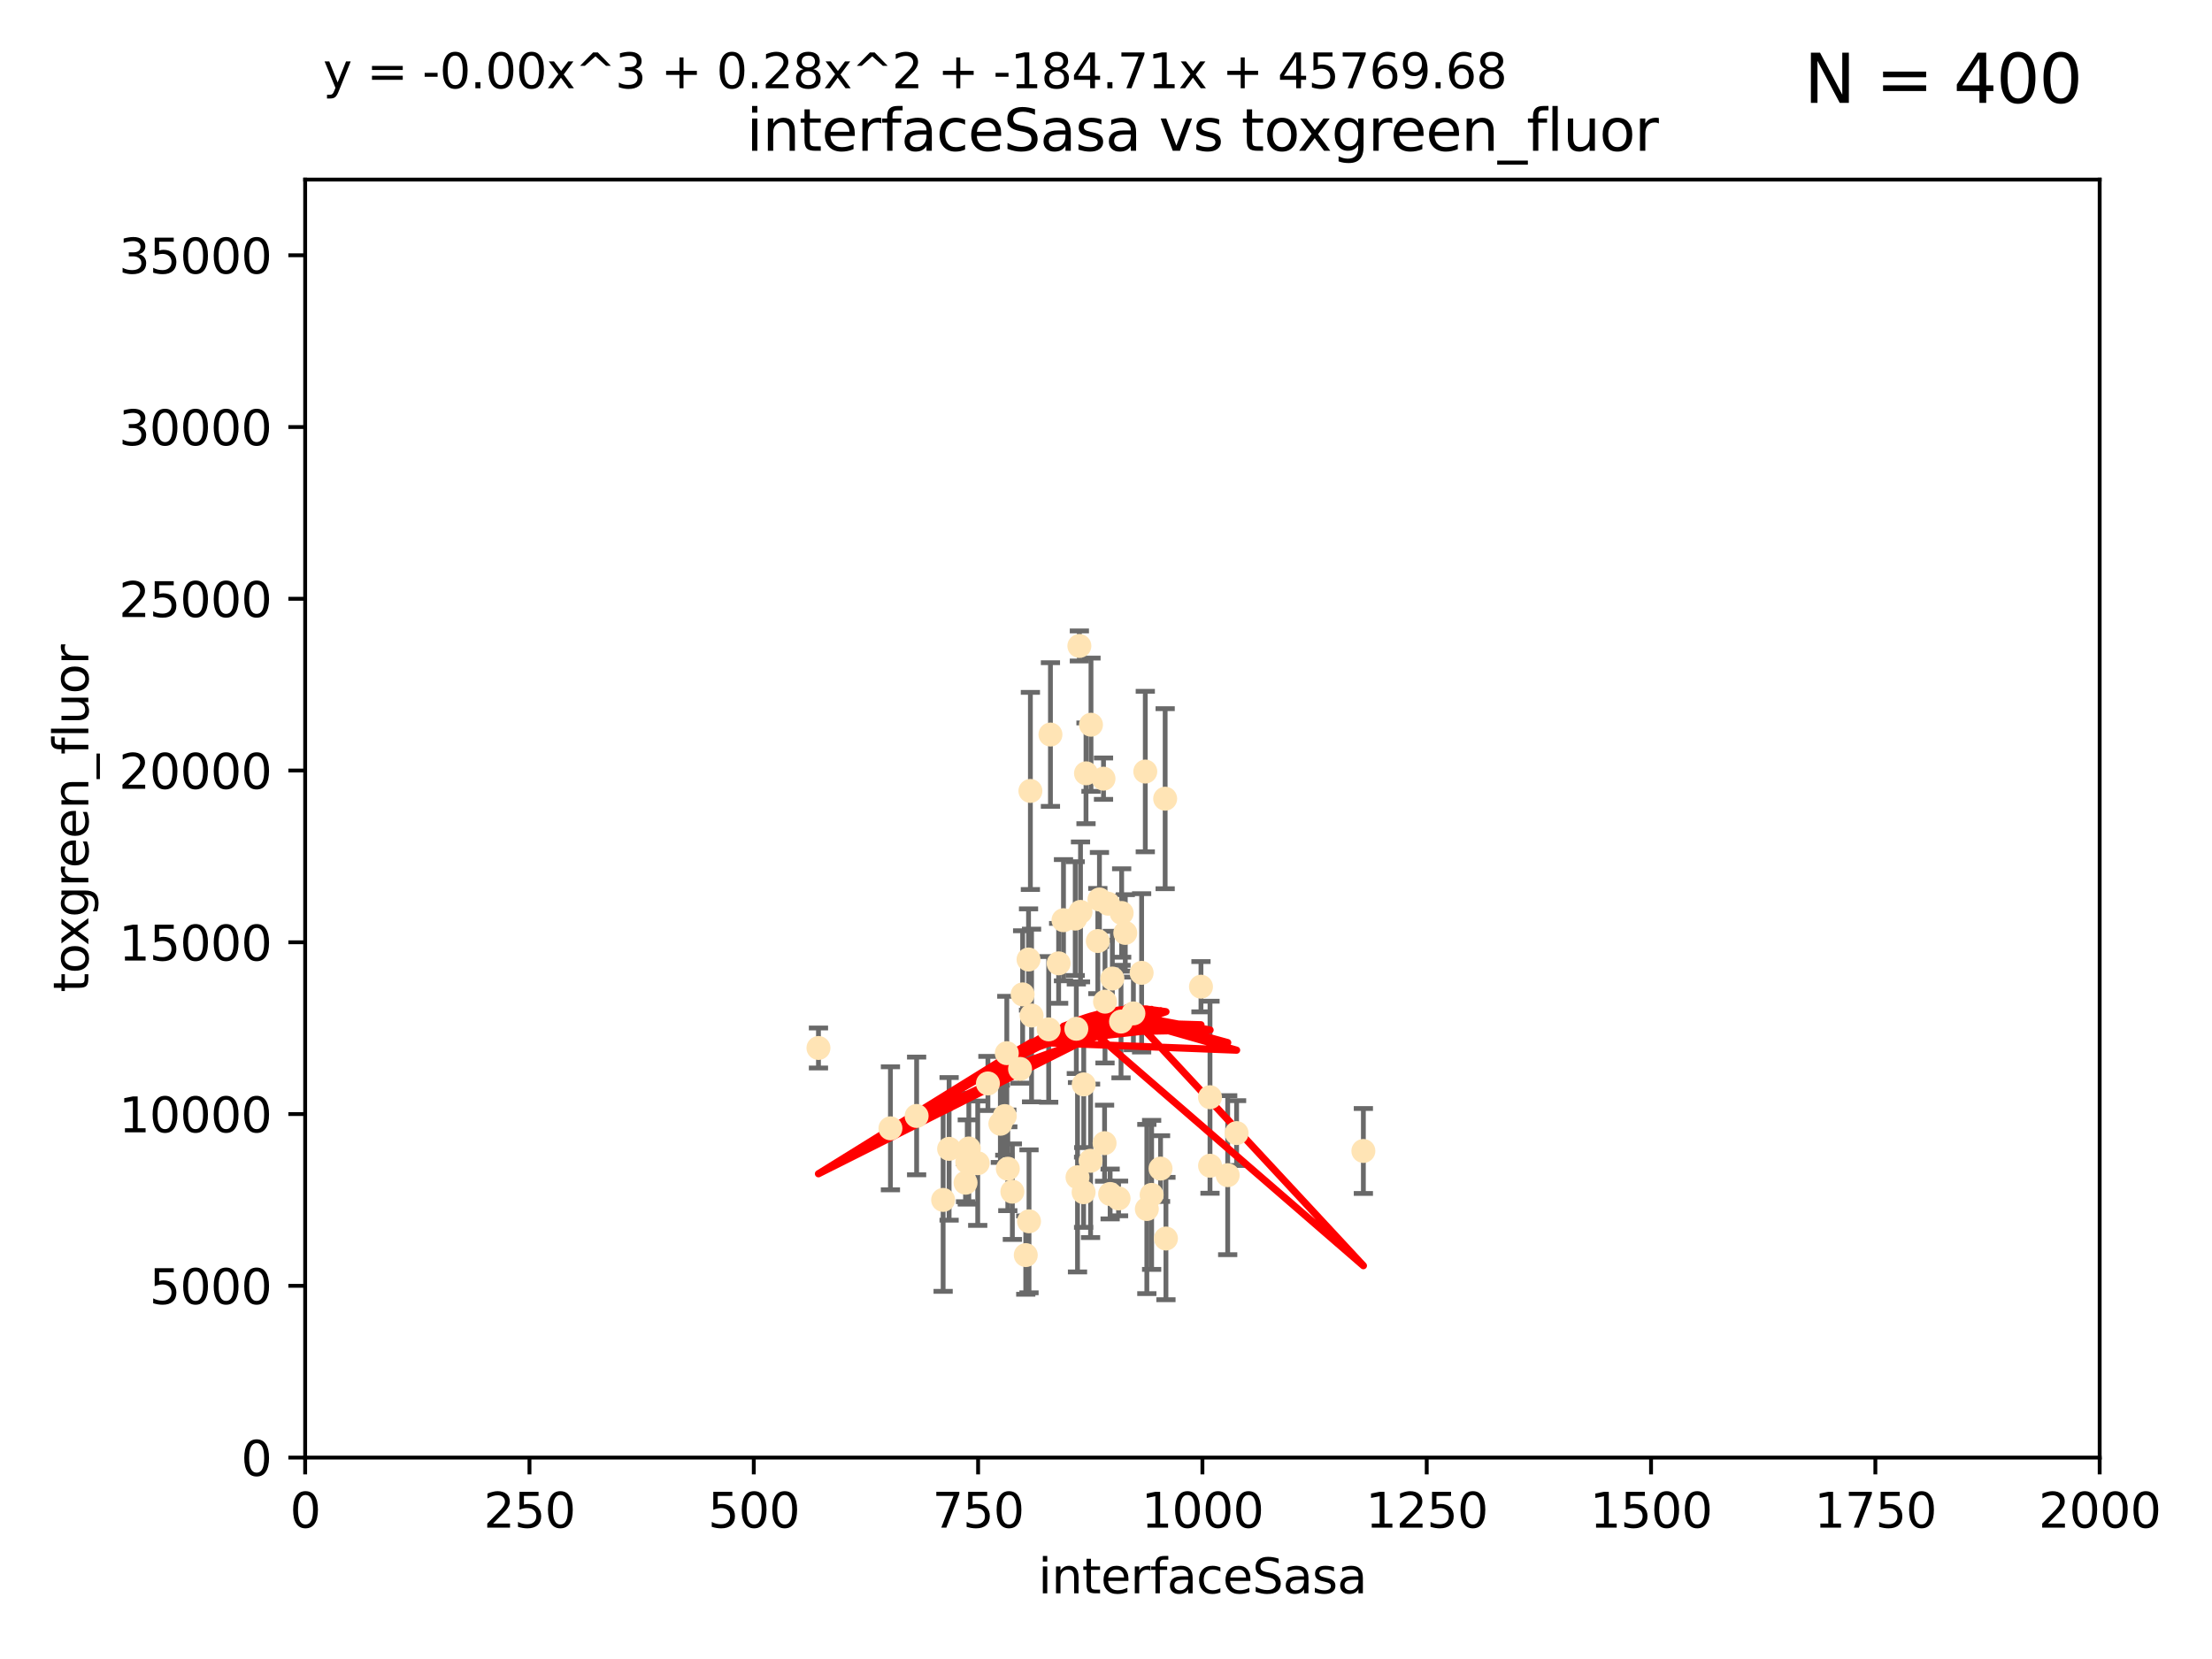 <?xml version="1.0" encoding="utf-8" standalone="no"?>
<!DOCTYPE svg PUBLIC "-//W3C//DTD SVG 1.1//EN"
  "http://www.w3.org/Graphics/SVG/1.1/DTD/svg11.dtd">
<svg xmlns:xlink="http://www.w3.org/1999/xlink" width="460.8pt" height="345.6pt" viewBox="0 0 460.8 345.6" xmlns="http://www.w3.org/2000/svg" version="1.1">
 <defs>
  <style type="text/css">*{stroke-linejoin: round; stroke-linecap: butt}</style>
 </defs>
 <g id="figure_1">
  <g id="patch_1">
   <path d="M 0 345.6 
L 460.8 345.6 
L 460.8 0 
L 0 0 
z
" style="fill: #ffffff"/>
  </g>
  <g id="axes_1">
   <g id="patch_2">
    <path d="M 63.571 303.64 
L 437.4 303.64 
L 437.4 37.411 
L 63.571 37.411 
z
" style="fill: #ffffff"/>
   </g>
   <g id="PathCollection_1">
    <defs>
     <path id="m4a77ccb7b6" d="M 0 1.118 
C 0.297 1.118 0.581 1 0.791 0.791 
C 1 0.581 1.118 0.297 1.118 0 
C 1.118 -0.297 1 -0.581 0.791 -0.791 
C 0.581 -1 0.297 -1.118 0 -1.118 
C -0.297 -1.118 -0.581 -1 -0.791 -0.791 
C -1 -0.581 -1.118 -0.297 -1.118 0 
C -1.118 0.297 -1 0.581 -0.791 0.791 
C -0.581 1 -0.297 1.118 0 1.118 
z
" style="stroke: #ffe4b5"/>
    </defs>
    <g clip-path="url(#p7bf35a62ad)">
     <use xlink:href="#m4a77ccb7b6" x="234.418" y="194.345" style="fill: #ffe4b5; stroke: #ffe4b5"/>
     <use xlink:href="#m4a77ccb7b6" x="284.016" y="239.766" style="fill: #ffe4b5; stroke: #ffe4b5"/>
     <use xlink:href="#m4a77ccb7b6" x="224.852" y="134.565" style="fill: #ffe4b5; stroke: #ffe4b5"/>
     <use xlink:href="#m4a77ccb7b6" x="226.235" y="161.097" style="fill: #ffe4b5; stroke: #ffe4b5"/>
     <use xlink:href="#m4a77ccb7b6" x="227.273" y="150.972" style="fill: #ffe4b5; stroke: #ffe4b5"/>
     <use xlink:href="#m4a77ccb7b6" x="221.544" y="191.695" style="fill: #ffe4b5; stroke: #ffe4b5"/>
     <use xlink:href="#m4a77ccb7b6" x="229.035" y="187.381" style="fill: #ffe4b5; stroke: #ffe4b5"/>
     <use xlink:href="#m4a77ccb7b6" x="201.505" y="242.07" style="fill: #ffe4b5; stroke: #ffe4b5"/>
     <use xlink:href="#m4a77ccb7b6" x="218.826" y="153.017" style="fill: #ffe4b5; stroke: #ffe4b5"/>
     <use xlink:href="#m4a77ccb7b6" x="236.108" y="211.111" style="fill: #ffe4b5; stroke: #ffe4b5"/>
     <use xlink:href="#m4a77ccb7b6" x="224.217" y="214.317" style="fill: #ffe4b5; stroke: #ffe4b5"/>
     <use xlink:href="#m4a77ccb7b6" x="250.185" y="205.548" style="fill: #ffe4b5; stroke: #ffe4b5"/>
     <use xlink:href="#m4a77ccb7b6" x="214.263" y="199.882" style="fill: #ffe4b5; stroke: #ffe4b5"/>
     <use xlink:href="#m4a77ccb7b6" x="214.893" y="211.549" style="fill: #ffe4b5; stroke: #ffe4b5"/>
     <use xlink:href="#m4a77ccb7b6" x="257.603" y="236.041" style="fill: #ffe4b5; stroke: #ffe4b5"/>
     <use xlink:href="#m4a77ccb7b6" x="230.103" y="238.143" style="fill: #ffe4b5; stroke: #ffe4b5"/>
     <use xlink:href="#m4a77ccb7b6" x="233.018" y="249.656" style="fill: #ffe4b5; stroke: #ffe4b5"/>
     <use xlink:href="#m4a77ccb7b6" x="228.699" y="196.034" style="fill: #ffe4b5; stroke: #ffe4b5"/>
     <use xlink:href="#m4a77ccb7b6" x="252.078" y="242.846" style="fill: #ffe4b5; stroke: #ffe4b5"/>
     <use xlink:href="#m4a77ccb7b6" x="224.465" y="245.241" style="fill: #ffe4b5; stroke: #ffe4b5"/>
     <use xlink:href="#m4a77ccb7b6" x="233.663" y="190.193" style="fill: #ffe4b5; stroke: #ffe4b5"/>
     <use xlink:href="#m4a77ccb7b6" x="233.529" y="212.81" style="fill: #ffe4b5; stroke: #ffe4b5"/>
     <use xlink:href="#m4a77ccb7b6" x="209.316" y="232.498" style="fill: #ffe4b5; stroke: #ffe4b5"/>
     <use xlink:href="#m4a77ccb7b6" x="201.142" y="246.384" style="fill: #ffe4b5; stroke: #ffe4b5"/>
     <use xlink:href="#m4a77ccb7b6" x="213.034" y="207.149" style="fill: #ffe4b5; stroke: #ffe4b5"/>
     <use xlink:href="#m4a77ccb7b6" x="230.194" y="208.663" style="fill: #ffe4b5; stroke: #ffe4b5"/>
     <use xlink:href="#m4a77ccb7b6" x="223.991" y="191.361" style="fill: #ffe4b5; stroke: #ffe4b5"/>
     <use xlink:href="#m4a77ccb7b6" x="231.725" y="203.848" style="fill: #ffe4b5; stroke: #ffe4b5"/>
     <use xlink:href="#m4a77ccb7b6" x="255.751" y="244.811" style="fill: #ffe4b5; stroke: #ffe4b5"/>
     <use xlink:href="#m4a77ccb7b6" x="231.261" y="248.728" style="fill: #ffe4b5; stroke: #ffe4b5"/>
     <use xlink:href="#m4a77ccb7b6" x="252.065" y="228.571" style="fill: #ffe4b5; stroke: #ffe4b5"/>
     <use xlink:href="#m4a77ccb7b6" x="218.46" y="214.438" style="fill: #ffe4b5; stroke: #ffe4b5"/>
     <use xlink:href="#m4a77ccb7b6" x="205.802" y="225.7" style="fill: #ffe4b5; stroke: #ffe4b5"/>
     <use xlink:href="#m4a77ccb7b6" x="208.394" y="234.101" style="fill: #ffe4b5; stroke: #ffe4b5"/>
     <use xlink:href="#m4a77ccb7b6" x="237.822" y="202.659" style="fill: #ffe4b5; stroke: #ffe4b5"/>
     <use xlink:href="#m4a77ccb7b6" x="209.946" y="243.466" style="fill: #ffe4b5; stroke: #ffe4b5"/>
     <use xlink:href="#m4a77ccb7b6" x="220.534" y="200.681" style="fill: #ffe4b5; stroke: #ffe4b5"/>
     <use xlink:href="#m4a77ccb7b6" x="210.895" y="248.245" style="fill: #ffe4b5; stroke: #ffe4b5"/>
     <use xlink:href="#m4a77ccb7b6" x="239.906" y="248.917" style="fill: #ffe4b5; stroke: #ffe4b5"/>
     <use xlink:href="#m4a77ccb7b6" x="225.761" y="225.896" style="fill: #ffe4b5; stroke: #ffe4b5"/>
     <use xlink:href="#m4a77ccb7b6" x="225.736" y="248.359" style="fill: #ffe4b5; stroke: #ffe4b5"/>
     <use xlink:href="#m4a77ccb7b6" x="241.762" y="243.435" style="fill: #ffe4b5; stroke: #ffe4b5"/>
     <use xlink:href="#m4a77ccb7b6" x="213.686" y="261.458" style="fill: #ffe4b5; stroke: #ffe4b5"/>
     <use xlink:href="#m4a77ccb7b6" x="185.494" y="235.05" style="fill: #ffe4b5; stroke: #ffe4b5"/>
     <use xlink:href="#m4a77ccb7b6" x="214.649" y="164.766" style="fill: #ffe4b5; stroke: #ffe4b5"/>
     <use xlink:href="#m4a77ccb7b6" x="214.363" y="254.422" style="fill: #ffe4b5; stroke: #ffe4b5"/>
     <use xlink:href="#m4a77ccb7b6" x="196.473" y="249.961" style="fill: #ffe4b5; stroke: #ffe4b5"/>
     <use xlink:href="#m4a77ccb7b6" x="209.736" y="219.394" style="fill: #ffe4b5; stroke: #ffe4b5"/>
     <use xlink:href="#m4a77ccb7b6" x="190.948" y="232.472" style="fill: #ffe4b5; stroke: #ffe4b5"/>
     <use xlink:href="#m4a77ccb7b6" x="238.906" y="251.858" style="fill: #ffe4b5; stroke: #ffe4b5"/>
     <use xlink:href="#m4a77ccb7b6" x="170.501" y="218.314" style="fill: #ffe4b5; stroke: #ffe4b5"/>
     <use xlink:href="#m4a77ccb7b6" x="212.497" y="222.674" style="fill: #ffe4b5; stroke: #ffe4b5"/>
     <use xlink:href="#m4a77ccb7b6" x="230.837" y="188.26" style="fill: #ffe4b5; stroke: #ffe4b5"/>
     <use xlink:href="#m4a77ccb7b6" x="201.826" y="239.247" style="fill: #ffe4b5; stroke: #ffe4b5"/>
     <use xlink:href="#m4a77ccb7b6" x="242.888" y="258.008" style="fill: #ffe4b5; stroke: #ffe4b5"/>
     <use xlink:href="#m4a77ccb7b6" x="242.725" y="166.382" style="fill: #ffe4b5; stroke: #ffe4b5"/>
     <use xlink:href="#m4a77ccb7b6" x="238.585" y="160.728" style="fill: #ffe4b5; stroke: #ffe4b5"/>
     <use xlink:href="#m4a77ccb7b6" x="227.185" y="241.815" style="fill: #ffe4b5; stroke: #ffe4b5"/>
     <use xlink:href="#m4a77ccb7b6" x="229.88" y="162.21" style="fill: #ffe4b5; stroke: #ffe4b5"/>
     <use xlink:href="#m4a77ccb7b6" x="203.677" y="242.318" style="fill: #ffe4b5; stroke: #ffe4b5"/>
     <use xlink:href="#m4a77ccb7b6" x="225.09" y="189.964" style="fill: #ffe4b5; stroke: #ffe4b5"/>
     <use xlink:href="#m4a77ccb7b6" x="197.716" y="239.327" style="fill: #ffe4b5; stroke: #ffe4b5"/>
    </g>
   </g>
   <g id="matplotlib.axis_1">
    <g id="xtick_1">
     <g id="line2d_1">
      <defs>
       <path id="m5ad7c9057e" d="M 0 0 
L 0 3.5 
" style="stroke: #000000; stroke-width: 0.8"/>
      </defs>
      <g>
       <use xlink:href="#m5ad7c9057e" x="63.571" y="303.64" style="stroke: #000000; stroke-width: 0.8"/>
      </g>
     </g>
     <g id="text_1">
      <!-- 0 -->
      <g transform="translate(60.39 318.238)scale(0.1 -0.1)">
       <defs>
        <path id="DejaVuSans-30" d="M 2034 4250 
Q 1547 4250 1301 3770 
Q 1056 3291 1056 2328 
Q 1056 1369 1301 889 
Q 1547 409 2034 409 
Q 2525 409 2770 889 
Q 3016 1369 3016 2328 
Q 3016 3291 2770 3770 
Q 2525 4250 2034 4250 
z
M 2034 4750 
Q 2819 4750 3233 4129 
Q 3647 3509 3647 2328 
Q 3647 1150 3233 529 
Q 2819 -91 2034 -91 
Q 1250 -91 836 529 
Q 422 1150 422 2328 
Q 422 3509 836 4129 
Q 1250 4750 2034 4750 
z
" transform="scale(0.016)"/>
       </defs>
       <use xlink:href="#DejaVuSans-30"/>
      </g>
     </g>
    </g>
    <g id="xtick_2">
     <g id="line2d_2">
      <g>
       <use xlink:href="#m5ad7c9057e" x="110.3" y="303.64" style="stroke: #000000; stroke-width: 0.8"/>
      </g>
     </g>
     <g id="text_2">
      <!-- 250 -->
      <g transform="translate(100.756 318.238)scale(0.1 -0.1)">
       <defs>
        <path id="DejaVuSans-32" d="M 1228 531 
L 3431 531 
L 3431 0 
L 469 0 
L 469 531 
Q 828 903 1448 1529 
Q 2069 2156 2228 2338 
Q 2531 2678 2651 2914 
Q 2772 3150 2772 3378 
Q 2772 3750 2511 3984 
Q 2250 4219 1831 4219 
Q 1534 4219 1204 4116 
Q 875 4013 500 3803 
L 500 4441 
Q 881 4594 1212 4672 
Q 1544 4750 1819 4750 
Q 2544 4750 2975 4387 
Q 3406 4025 3406 3419 
Q 3406 3131 3298 2873 
Q 3191 2616 2906 2266 
Q 2828 2175 2409 1742 
Q 1991 1309 1228 531 
z
" transform="scale(0.016)"/>
        <path id="DejaVuSans-35" d="M 691 4666 
L 3169 4666 
L 3169 4134 
L 1269 4134 
L 1269 2991 
Q 1406 3038 1543 3061 
Q 1681 3084 1819 3084 
Q 2600 3084 3056 2656 
Q 3513 2228 3513 1497 
Q 3513 744 3044 326 
Q 2575 -91 1722 -91 
Q 1428 -91 1123 -41 
Q 819 9 494 109 
L 494 744 
Q 775 591 1075 516 
Q 1375 441 1709 441 
Q 2250 441 2565 725 
Q 2881 1009 2881 1497 
Q 2881 1984 2565 2268 
Q 2250 2553 1709 2553 
Q 1456 2553 1204 2497 
Q 953 2441 691 2322 
L 691 4666 
z
" transform="scale(0.016)"/>
       </defs>
       <use xlink:href="#DejaVuSans-32"/>
       <use xlink:href="#DejaVuSans-35" x="63.623"/>
       <use xlink:href="#DejaVuSans-30" x="127.246"/>
      </g>
     </g>
    </g>
    <g id="xtick_3">
     <g id="line2d_3">
      <g>
       <use xlink:href="#m5ad7c9057e" x="157.028" y="303.64" style="stroke: #000000; stroke-width: 0.8"/>
      </g>
     </g>
     <g id="text_3">
      <!-- 500 -->
      <g transform="translate(147.485 318.238)scale(0.1 -0.1)">
       <use xlink:href="#DejaVuSans-35"/>
       <use xlink:href="#DejaVuSans-30" x="63.623"/>
       <use xlink:href="#DejaVuSans-30" x="127.246"/>
      </g>
     </g>
    </g>
    <g id="xtick_4">
     <g id="line2d_4">
      <g>
       <use xlink:href="#m5ad7c9057e" x="203.757" y="303.64" style="stroke: #000000; stroke-width: 0.8"/>
      </g>
     </g>
     <g id="text_4">
      <!-- 750 -->
      <g transform="translate(194.213 318.238)scale(0.1 -0.1)">
       <defs>
        <path id="DejaVuSans-37" d="M 525 4666 
L 3525 4666 
L 3525 4397 
L 1831 0 
L 1172 0 
L 2766 4134 
L 525 4134 
L 525 4666 
z
" transform="scale(0.016)"/>
       </defs>
       <use xlink:href="#DejaVuSans-37"/>
       <use xlink:href="#DejaVuSans-35" x="63.623"/>
       <use xlink:href="#DejaVuSans-30" x="127.246"/>
      </g>
     </g>
    </g>
    <g id="xtick_5">
     <g id="line2d_5">
      <g>
       <use xlink:href="#m5ad7c9057e" x="250.486" y="303.64" style="stroke: #000000; stroke-width: 0.8"/>
      </g>
     </g>
     <g id="text_5">
      <!-- 1000 -->
      <g transform="translate(237.761 318.238)scale(0.1 -0.1)">
       <defs>
        <path id="DejaVuSans-31" d="M 794 531 
L 1825 531 
L 1825 4091 
L 703 3866 
L 703 4441 
L 1819 4666 
L 2450 4666 
L 2450 531 
L 3481 531 
L 3481 0 
L 794 0 
L 794 531 
z
" transform="scale(0.016)"/>
       </defs>
       <use xlink:href="#DejaVuSans-31"/>
       <use xlink:href="#DejaVuSans-30" x="63.623"/>
       <use xlink:href="#DejaVuSans-30" x="127.246"/>
       <use xlink:href="#DejaVuSans-30" x="190.869"/>
      </g>
     </g>
    </g>
    <g id="xtick_6">
     <g id="line2d_6">
      <g>
       <use xlink:href="#m5ad7c9057e" x="297.214" y="303.64" style="stroke: #000000; stroke-width: 0.8"/>
      </g>
     </g>
     <g id="text_6">
      <!-- 1250 -->
      <g transform="translate(284.489 318.238)scale(0.1 -0.1)">
       <use xlink:href="#DejaVuSans-31"/>
       <use xlink:href="#DejaVuSans-32" x="63.623"/>
       <use xlink:href="#DejaVuSans-35" x="127.246"/>
       <use xlink:href="#DejaVuSans-30" x="190.869"/>
      </g>
     </g>
    </g>
    <g id="xtick_7">
     <g id="line2d_7">
      <g>
       <use xlink:href="#m5ad7c9057e" x="343.943" y="303.64" style="stroke: #000000; stroke-width: 0.8"/>
      </g>
     </g>
     <g id="text_7">
      <!-- 1500 -->
      <g transform="translate(331.218 318.238)scale(0.1 -0.1)">
       <use xlink:href="#DejaVuSans-31"/>
       <use xlink:href="#DejaVuSans-35" x="63.623"/>
       <use xlink:href="#DejaVuSans-30" x="127.246"/>
       <use xlink:href="#DejaVuSans-30" x="190.869"/>
      </g>
     </g>
    </g>
    <g id="xtick_8">
     <g id="line2d_8">
      <g>
       <use xlink:href="#m5ad7c9057e" x="390.671" y="303.64" style="stroke: #000000; stroke-width: 0.8"/>
      </g>
     </g>
     <g id="text_8">
      <!-- 1750 -->
      <g transform="translate(377.946 318.238)scale(0.1 -0.1)">
       <use xlink:href="#DejaVuSans-31"/>
       <use xlink:href="#DejaVuSans-37" x="63.623"/>
       <use xlink:href="#DejaVuSans-35" x="127.246"/>
       <use xlink:href="#DejaVuSans-30" x="190.869"/>
      </g>
     </g>
    </g>
    <g id="xtick_9">
     <g id="line2d_9">
      <g>
       <use xlink:href="#m5ad7c9057e" x="437.4" y="303.64" style="stroke: #000000; stroke-width: 0.8"/>
      </g>
     </g>
     <g id="text_9">
      <!-- 2000 -->
      <g transform="translate(424.675 318.238)scale(0.1 -0.1)">
       <use xlink:href="#DejaVuSans-32"/>
       <use xlink:href="#DejaVuSans-30" x="63.623"/>
       <use xlink:href="#DejaVuSans-30" x="127.246"/>
       <use xlink:href="#DejaVuSans-30" x="190.869"/>
      </g>
     </g>
    </g>
    <g id="text_10">
     <!-- interfaceSasa -->
     <g transform="translate(216.279 331.917)scale(0.1 -0.1)">
      <defs>
       <path id="DejaVuSans-69" d="M 603 3500 
L 1178 3500 
L 1178 0 
L 603 0 
L 603 3500 
z
M 603 4863 
L 1178 4863 
L 1178 4134 
L 603 4134 
L 603 4863 
z
" transform="scale(0.016)"/>
       <path id="DejaVuSans-6e" d="M 3513 2113 
L 3513 0 
L 2938 0 
L 2938 2094 
Q 2938 2591 2744 2837 
Q 2550 3084 2163 3084 
Q 1697 3084 1428 2787 
Q 1159 2491 1159 1978 
L 1159 0 
L 581 0 
L 581 3500 
L 1159 3500 
L 1159 2956 
Q 1366 3272 1645 3428 
Q 1925 3584 2291 3584 
Q 2894 3584 3203 3211 
Q 3513 2838 3513 2113 
z
" transform="scale(0.016)"/>
       <path id="DejaVuSans-74" d="M 1172 4494 
L 1172 3500 
L 2356 3500 
L 2356 3053 
L 1172 3053 
L 1172 1153 
Q 1172 725 1289 603 
Q 1406 481 1766 481 
L 2356 481 
L 2356 0 
L 1766 0 
Q 1100 0 847 248 
Q 594 497 594 1153 
L 594 3053 
L 172 3053 
L 172 3500 
L 594 3500 
L 594 4494 
L 1172 4494 
z
" transform="scale(0.016)"/>
       <path id="DejaVuSans-65" d="M 3597 1894 
L 3597 1613 
L 953 1613 
Q 991 1019 1311 708 
Q 1631 397 2203 397 
Q 2534 397 2845 478 
Q 3156 559 3463 722 
L 3463 178 
Q 3153 47 2828 -22 
Q 2503 -91 2169 -91 
Q 1331 -91 842 396 
Q 353 884 353 1716 
Q 353 2575 817 3079 
Q 1281 3584 2069 3584 
Q 2775 3584 3186 3129 
Q 3597 2675 3597 1894 
z
M 3022 2063 
Q 3016 2534 2758 2815 
Q 2500 3097 2075 3097 
Q 1594 3097 1305 2825 
Q 1016 2553 972 2059 
L 3022 2063 
z
" transform="scale(0.016)"/>
       <path id="DejaVuSans-72" d="M 2631 2963 
Q 2534 3019 2420 3045 
Q 2306 3072 2169 3072 
Q 1681 3072 1420 2755 
Q 1159 2438 1159 1844 
L 1159 0 
L 581 0 
L 581 3500 
L 1159 3500 
L 1159 2956 
Q 1341 3275 1631 3429 
Q 1922 3584 2338 3584 
Q 2397 3584 2469 3576 
Q 2541 3569 2628 3553 
L 2631 2963 
z
" transform="scale(0.016)"/>
       <path id="DejaVuSans-66" d="M 2375 4863 
L 2375 4384 
L 1825 4384 
Q 1516 4384 1395 4259 
Q 1275 4134 1275 3809 
L 1275 3500 
L 2222 3500 
L 2222 3053 
L 1275 3053 
L 1275 0 
L 697 0 
L 697 3053 
L 147 3053 
L 147 3500 
L 697 3500 
L 697 3744 
Q 697 4328 969 4595 
Q 1241 4863 1831 4863 
L 2375 4863 
z
" transform="scale(0.016)"/>
       <path id="DejaVuSans-61" d="M 2194 1759 
Q 1497 1759 1228 1600 
Q 959 1441 959 1056 
Q 959 750 1161 570 
Q 1363 391 1709 391 
Q 2188 391 2477 730 
Q 2766 1069 2766 1631 
L 2766 1759 
L 2194 1759 
z
M 3341 1997 
L 3341 0 
L 2766 0 
L 2766 531 
Q 2569 213 2275 61 
Q 1981 -91 1556 -91 
Q 1019 -91 701 211 
Q 384 513 384 1019 
Q 384 1609 779 1909 
Q 1175 2209 1959 2209 
L 2766 2209 
L 2766 2266 
Q 2766 2663 2505 2880 
Q 2244 3097 1772 3097 
Q 1472 3097 1187 3025 
Q 903 2953 641 2809 
L 641 3341 
Q 956 3463 1253 3523 
Q 1550 3584 1831 3584 
Q 2591 3584 2966 3190 
Q 3341 2797 3341 1997 
z
" transform="scale(0.016)"/>
       <path id="DejaVuSans-63" d="M 3122 3366 
L 3122 2828 
Q 2878 2963 2633 3030 
Q 2388 3097 2138 3097 
Q 1578 3097 1268 2742 
Q 959 2388 959 1747 
Q 959 1106 1268 751 
Q 1578 397 2138 397 
Q 2388 397 2633 464 
Q 2878 531 3122 666 
L 3122 134 
Q 2881 22 2623 -34 
Q 2366 -91 2075 -91 
Q 1284 -91 818 406 
Q 353 903 353 1747 
Q 353 2603 823 3093 
Q 1294 3584 2113 3584 
Q 2378 3584 2631 3529 
Q 2884 3475 3122 3366 
z
" transform="scale(0.016)"/>
       <path id="DejaVuSans-53" d="M 3425 4513 
L 3425 3897 
Q 3066 4069 2747 4153 
Q 2428 4238 2131 4238 
Q 1616 4238 1336 4038 
Q 1056 3838 1056 3469 
Q 1056 3159 1242 3001 
Q 1428 2844 1947 2747 
L 2328 2669 
Q 3034 2534 3370 2195 
Q 3706 1856 3706 1288 
Q 3706 609 3251 259 
Q 2797 -91 1919 -91 
Q 1588 -91 1214 -16 
Q 841 59 441 206 
L 441 856 
Q 825 641 1194 531 
Q 1563 422 1919 422 
Q 2459 422 2753 634 
Q 3047 847 3047 1241 
Q 3047 1584 2836 1778 
Q 2625 1972 2144 2069 
L 1759 2144 
Q 1053 2284 737 2584 
Q 422 2884 422 3419 
Q 422 4038 858 4394 
Q 1294 4750 2059 4750 
Q 2388 4750 2728 4690 
Q 3069 4631 3425 4513 
z
" transform="scale(0.016)"/>
       <path id="DejaVuSans-73" d="M 2834 3397 
L 2834 2853 
Q 2591 2978 2328 3040 
Q 2066 3103 1784 3103 
Q 1356 3103 1142 2972 
Q 928 2841 928 2578 
Q 928 2378 1081 2264 
Q 1234 2150 1697 2047 
L 1894 2003 
Q 2506 1872 2764 1633 
Q 3022 1394 3022 966 
Q 3022 478 2636 193 
Q 2250 -91 1575 -91 
Q 1294 -91 989 -36 
Q 684 19 347 128 
L 347 722 
Q 666 556 975 473 
Q 1284 391 1588 391 
Q 1994 391 2212 530 
Q 2431 669 2431 922 
Q 2431 1156 2273 1281 
Q 2116 1406 1581 1522 
L 1381 1569 
Q 847 1681 609 1914 
Q 372 2147 372 2553 
Q 372 3047 722 3315 
Q 1072 3584 1716 3584 
Q 2034 3584 2315 3537 
Q 2597 3491 2834 3397 
z
" transform="scale(0.016)"/>
      </defs>
      <use xlink:href="#DejaVuSans-69"/>
      <use xlink:href="#DejaVuSans-6e" x="27.783"/>
      <use xlink:href="#DejaVuSans-74" x="91.162"/>
      <use xlink:href="#DejaVuSans-65" x="130.371"/>
      <use xlink:href="#DejaVuSans-72" x="191.895"/>
      <use xlink:href="#DejaVuSans-66" x="233.008"/>
      <use xlink:href="#DejaVuSans-61" x="268.213"/>
      <use xlink:href="#DejaVuSans-63" x="329.492"/>
      <use xlink:href="#DejaVuSans-65" x="384.473"/>
      <use xlink:href="#DejaVuSans-53" x="445.996"/>
      <use xlink:href="#DejaVuSans-61" x="509.473"/>
      <use xlink:href="#DejaVuSans-73" x="570.752"/>
      <use xlink:href="#DejaVuSans-61" x="622.852"/>
     </g>
    </g>
   </g>
   <g id="matplotlib.axis_2">
    <g id="ytick_1">
     <g id="line2d_10">
      <defs>
       <path id="mb7678ae88d" d="M 0 0 
L -3.5 0 
" style="stroke: #000000; stroke-width: 0.8"/>
      </defs>
      <g>
       <use xlink:href="#mb7678ae88d" x="63.571" y="303.64" style="stroke: #000000; stroke-width: 0.8"/>
      </g>
     </g>
     <g id="text_11">
      <!-- 0 -->
      <g transform="translate(50.209 307.439)scale(0.1 -0.1)">
       <use xlink:href="#DejaVuSans-30"/>
      </g>
     </g>
    </g>
    <g id="ytick_2">
     <g id="line2d_11">
      <g>
       <use xlink:href="#mb7678ae88d" x="63.571" y="267.859" style="stroke: #000000; stroke-width: 0.8"/>
      </g>
     </g>
     <g id="text_12">
      <!-- 5000 -->
      <g transform="translate(31.121 271.658)scale(0.1 -0.1)">
       <use xlink:href="#DejaVuSans-35"/>
       <use xlink:href="#DejaVuSans-30" x="63.623"/>
       <use xlink:href="#DejaVuSans-30" x="127.246"/>
       <use xlink:href="#DejaVuSans-30" x="190.869"/>
      </g>
     </g>
    </g>
    <g id="ytick_3">
     <g id="line2d_12">
      <g>
       <use xlink:href="#mb7678ae88d" x="63.571" y="232.078" style="stroke: #000000; stroke-width: 0.8"/>
      </g>
     </g>
     <g id="text_13">
      <!-- 10000 -->
      <g transform="translate(24.759 235.878)scale(0.1 -0.1)">
       <use xlink:href="#DejaVuSans-31"/>
       <use xlink:href="#DejaVuSans-30" x="63.623"/>
       <use xlink:href="#DejaVuSans-30" x="127.246"/>
       <use xlink:href="#DejaVuSans-30" x="190.869"/>
       <use xlink:href="#DejaVuSans-30" x="254.492"/>
      </g>
     </g>
    </g>
    <g id="ytick_4">
     <g id="line2d_13">
      <g>
       <use xlink:href="#mb7678ae88d" x="63.571" y="196.298" style="stroke: #000000; stroke-width: 0.8"/>
      </g>
     </g>
     <g id="text_14">
      <!-- 15000 -->
      <g transform="translate(24.759 200.097)scale(0.1 -0.1)">
       <use xlink:href="#DejaVuSans-31"/>
       <use xlink:href="#DejaVuSans-35" x="63.623"/>
       <use xlink:href="#DejaVuSans-30" x="127.246"/>
       <use xlink:href="#DejaVuSans-30" x="190.869"/>
       <use xlink:href="#DejaVuSans-30" x="254.492"/>
      </g>
     </g>
    </g>
    <g id="ytick_5">
     <g id="line2d_14">
      <g>
       <use xlink:href="#mb7678ae88d" x="63.571" y="160.517" style="stroke: #000000; stroke-width: 0.8"/>
      </g>
     </g>
     <g id="text_15">
      <!-- 20000 -->
      <g transform="translate(24.759 164.316)scale(0.1 -0.1)">
       <use xlink:href="#DejaVuSans-32"/>
       <use xlink:href="#DejaVuSans-30" x="63.623"/>
       <use xlink:href="#DejaVuSans-30" x="127.246"/>
       <use xlink:href="#DejaVuSans-30" x="190.869"/>
       <use xlink:href="#DejaVuSans-30" x="254.492"/>
      </g>
     </g>
    </g>
    <g id="ytick_6">
     <g id="line2d_15">
      <g>
       <use xlink:href="#mb7678ae88d" x="63.571" y="124.736" style="stroke: #000000; stroke-width: 0.8"/>
      </g>
     </g>
     <g id="text_16">
      <!-- 25000 -->
      <g transform="translate(24.759 128.535)scale(0.1 -0.1)">
       <use xlink:href="#DejaVuSans-32"/>
       <use xlink:href="#DejaVuSans-35" x="63.623"/>
       <use xlink:href="#DejaVuSans-30" x="127.246"/>
       <use xlink:href="#DejaVuSans-30" x="190.869"/>
       <use xlink:href="#DejaVuSans-30" x="254.492"/>
      </g>
     </g>
    </g>
    <g id="ytick_7">
     <g id="line2d_16">
      <g>
       <use xlink:href="#mb7678ae88d" x="63.571" y="88.955" style="stroke: #000000; stroke-width: 0.8"/>
      </g>
     </g>
     <g id="text_17">
      <!-- 30000 -->
      <g transform="translate(24.759 92.754)scale(0.1 -0.1)">
       <defs>
        <path id="DejaVuSans-33" d="M 2597 2516 
Q 3050 2419 3304 2112 
Q 3559 1806 3559 1356 
Q 3559 666 3084 287 
Q 2609 -91 1734 -91 
Q 1441 -91 1130 -33 
Q 819 25 488 141 
L 488 750 
Q 750 597 1062 519 
Q 1375 441 1716 441 
Q 2309 441 2620 675 
Q 2931 909 2931 1356 
Q 2931 1769 2642 2001 
Q 2353 2234 1838 2234 
L 1294 2234 
L 1294 2753 
L 1863 2753 
Q 2328 2753 2575 2939 
Q 2822 3125 2822 3475 
Q 2822 3834 2567 4026 
Q 2313 4219 1838 4219 
Q 1578 4219 1281 4162 
Q 984 4106 628 3988 
L 628 4550 
Q 988 4650 1302 4700 
Q 1616 4750 1894 4750 
Q 2613 4750 3031 4423 
Q 3450 4097 3450 3541 
Q 3450 3153 3228 2886 
Q 3006 2619 2597 2516 
z
" transform="scale(0.016)"/>
       </defs>
       <use xlink:href="#DejaVuSans-33"/>
       <use xlink:href="#DejaVuSans-30" x="63.623"/>
       <use xlink:href="#DejaVuSans-30" x="127.246"/>
       <use xlink:href="#DejaVuSans-30" x="190.869"/>
       <use xlink:href="#DejaVuSans-30" x="254.492"/>
      </g>
     </g>
    </g>
    <g id="ytick_8">
     <g id="line2d_17">
      <g>
       <use xlink:href="#mb7678ae88d" x="63.571" y="53.174" style="stroke: #000000; stroke-width: 0.8"/>
      </g>
     </g>
     <g id="text_18">
      <!-- 35000 -->
      <g transform="translate(24.759 56.974)scale(0.1 -0.1)">
       <use xlink:href="#DejaVuSans-33"/>
       <use xlink:href="#DejaVuSans-35" x="63.623"/>
       <use xlink:href="#DejaVuSans-30" x="127.246"/>
       <use xlink:href="#DejaVuSans-30" x="190.869"/>
       <use xlink:href="#DejaVuSans-30" x="254.492"/>
      </g>
     </g>
    </g>
    <g id="text_19">
     <!-- toxgreen_fluor -->
     <g transform="translate(18.401 206.72)rotate(-90)scale(0.1 -0.1)">
      <defs>
       <path id="DejaVuSans-6f" d="M 1959 3097 
Q 1497 3097 1228 2736 
Q 959 2375 959 1747 
Q 959 1119 1226 758 
Q 1494 397 1959 397 
Q 2419 397 2687 759 
Q 2956 1122 2956 1747 
Q 2956 2369 2687 2733 
Q 2419 3097 1959 3097 
z
M 1959 3584 
Q 2709 3584 3137 3096 
Q 3566 2609 3566 1747 
Q 3566 888 3137 398 
Q 2709 -91 1959 -91 
Q 1206 -91 779 398 
Q 353 888 353 1747 
Q 353 2609 779 3096 
Q 1206 3584 1959 3584 
z
" transform="scale(0.016)"/>
       <path id="DejaVuSans-78" d="M 3513 3500 
L 2247 1797 
L 3578 0 
L 2900 0 
L 1881 1375 
L 863 0 
L 184 0 
L 1544 1831 
L 300 3500 
L 978 3500 
L 1906 2253 
L 2834 3500 
L 3513 3500 
z
" transform="scale(0.016)"/>
       <path id="DejaVuSans-67" d="M 2906 1791 
Q 2906 2416 2648 2759 
Q 2391 3103 1925 3103 
Q 1463 3103 1205 2759 
Q 947 2416 947 1791 
Q 947 1169 1205 825 
Q 1463 481 1925 481 
Q 2391 481 2648 825 
Q 2906 1169 2906 1791 
z
M 3481 434 
Q 3481 -459 3084 -895 
Q 2688 -1331 1869 -1331 
Q 1566 -1331 1297 -1286 
Q 1028 -1241 775 -1147 
L 775 -588 
Q 1028 -725 1275 -790 
Q 1522 -856 1778 -856 
Q 2344 -856 2625 -561 
Q 2906 -266 2906 331 
L 2906 616 
Q 2728 306 2450 153 
Q 2172 0 1784 0 
Q 1141 0 747 490 
Q 353 981 353 1791 
Q 353 2603 747 3093 
Q 1141 3584 1784 3584 
Q 2172 3584 2450 3431 
Q 2728 3278 2906 2969 
L 2906 3500 
L 3481 3500 
L 3481 434 
z
" transform="scale(0.016)"/>
       <path id="DejaVuSans-5f" d="M 3263 -1063 
L 3263 -1509 
L -63 -1509 
L -63 -1063 
L 3263 -1063 
z
" transform="scale(0.016)"/>
       <path id="DejaVuSans-6c" d="M 603 4863 
L 1178 4863 
L 1178 0 
L 603 0 
L 603 4863 
z
" transform="scale(0.016)"/>
       <path id="DejaVuSans-75" d="M 544 1381 
L 544 3500 
L 1119 3500 
L 1119 1403 
Q 1119 906 1312 657 
Q 1506 409 1894 409 
Q 2359 409 2629 706 
Q 2900 1003 2900 1516 
L 2900 3500 
L 3475 3500 
L 3475 0 
L 2900 0 
L 2900 538 
Q 2691 219 2414 64 
Q 2138 -91 1772 -91 
Q 1169 -91 856 284 
Q 544 659 544 1381 
z
M 1991 3584 
L 1991 3584 
z
" transform="scale(0.016)"/>
      </defs>
      <use xlink:href="#DejaVuSans-74"/>
      <use xlink:href="#DejaVuSans-6f" x="39.209"/>
      <use xlink:href="#DejaVuSans-78" x="97.266"/>
      <use xlink:href="#DejaVuSans-67" x="156.445"/>
      <use xlink:href="#DejaVuSans-72" x="219.922"/>
      <use xlink:href="#DejaVuSans-65" x="258.785"/>
      <use xlink:href="#DejaVuSans-65" x="320.309"/>
      <use xlink:href="#DejaVuSans-6e" x="381.832"/>
      <use xlink:href="#DejaVuSans-5f" x="445.211"/>
      <use xlink:href="#DejaVuSans-66" x="495.211"/>
      <use xlink:href="#DejaVuSans-6c" x="530.416"/>
      <use xlink:href="#DejaVuSans-75" x="558.199"/>
      <use xlink:href="#DejaVuSans-6f" x="621.578"/>
      <use xlink:href="#DejaVuSans-72" x="682.76"/>
     </g>
    </g>
   </g>
   <g id="LineCollection_1">
    <path d="M 234.418 202.31 
L 234.418 186.38 
" clip-path="url(#p7bf35a62ad)" style="fill: none; stroke: #696969"/>
    <path d="M 284.016 248.613 
L 284.016 230.919 
" clip-path="url(#p7bf35a62ad)" style="fill: none; stroke: #696969"/>
    <path d="M 224.852 137.697 
L 224.852 131.433 
" clip-path="url(#p7bf35a62ad)" style="fill: none; stroke: #696969"/>
    <path d="M 226.235 171.591 
L 226.235 150.602 
" clip-path="url(#p7bf35a62ad)" style="fill: none; stroke: #696969"/>
    <path d="M 227.273 164.853 
L 227.273 137.091 
" clip-path="url(#p7bf35a62ad)" style="fill: none; stroke: #696969"/>
    <path d="M 221.544 204.322 
L 221.544 179.068 
" clip-path="url(#p7bf35a62ad)" style="fill: none; stroke: #696969"/>
    <path d="M 229.035 197.173 
L 229.035 177.588 
" clip-path="url(#p7bf35a62ad)" style="fill: none; stroke: #696969"/>
    <path d="M 201.505 250.842 
L 201.505 233.297 
" clip-path="url(#p7bf35a62ad)" style="fill: none; stroke: #696969"/>
    <path d="M 218.826 167.986 
L 218.826 138.048 
" clip-path="url(#p7bf35a62ad)" style="fill: none; stroke: #696969"/>
    <path d="M 236.108 218.682 
L 236.108 203.541 
" clip-path="url(#p7bf35a62ad)" style="fill: none; stroke: #696969"/>
    <path d="M 224.217 223.637 
L 224.217 204.997 
" clip-path="url(#p7bf35a62ad)" style="fill: none; stroke: #696969"/>
    <path d="M 250.185 210.788 
L 250.185 200.309 
" clip-path="url(#p7bf35a62ad)" style="fill: none; stroke: #696969"/>
    <path d="M 214.263 210.43 
L 214.263 189.334 
" clip-path="url(#p7bf35a62ad)" style="fill: none; stroke: #696969"/>
    <path d="M 214.893 229.537 
L 214.893 193.562 
" clip-path="url(#p7bf35a62ad)" style="fill: none; stroke: #696969"/>
    <path d="M 257.603 242.793 
L 257.603 229.288 
" clip-path="url(#p7bf35a62ad)" style="fill: none; stroke: #696969"/>
    <path d="M 230.103 246.066 
L 230.103 230.22 
" clip-path="url(#p7bf35a62ad)" style="fill: none; stroke: #696969"/>
    <path d="M 233.018 253.272 
L 233.018 246.04 
" clip-path="url(#p7bf35a62ad)" style="fill: none; stroke: #696969"/>
    <path d="M 228.699 206.993 
L 228.699 185.076 
" clip-path="url(#p7bf35a62ad)" style="fill: none; stroke: #696969"/>
    <path d="M 252.078 243.244 
L 252.078 242.447 
" clip-path="url(#p7bf35a62ad)" style="fill: none; stroke: #696969"/>
    <path d="M 224.465 264.966 
L 224.465 225.515 
" clip-path="url(#p7bf35a62ad)" style="fill: none; stroke: #696969"/>
    <path d="M 233.663 199.406 
L 233.663 180.981 
" clip-path="url(#p7bf35a62ad)" style="fill: none; stroke: #696969"/>
    <path d="M 233.529 224.535 
L 233.529 201.085 
" clip-path="url(#p7bf35a62ad)" style="fill: none; stroke: #696969"/>
    <path d="M 209.316 240.649 
L 209.316 224.347 
" clip-path="url(#p7bf35a62ad)" style="fill: none; stroke: #696969"/>
    <path d="M 201.142 250.334 
L 201.142 242.435 
" clip-path="url(#p7bf35a62ad)" style="fill: none; stroke: #696969"/>
    <path d="M 213.034 220.407 
L 213.034 193.891 
" clip-path="url(#p7bf35a62ad)" style="fill: none; stroke: #696969"/>
    <path d="M 230.194 221.435 
L 230.194 195.892 
" clip-path="url(#p7bf35a62ad)" style="fill: none; stroke: #696969"/>
    <path d="M 223.991 203.209 
L 223.991 179.513 
" clip-path="url(#p7bf35a62ad)" style="fill: none; stroke: #696969"/>
    <path d="M 231.725 213.69 
L 231.725 194.005 
" clip-path="url(#p7bf35a62ad)" style="fill: none; stroke: #696969"/>
    <path d="M 255.751 261.376 
L 255.751 228.247 
" clip-path="url(#p7bf35a62ad)" style="fill: none; stroke: #696969"/>
    <path d="M 231.261 253.92 
L 231.261 243.536 
" clip-path="url(#p7bf35a62ad)" style="fill: none; stroke: #696969"/>
    <path d="M 252.065 248.572 
L 252.065 208.569 
" clip-path="url(#p7bf35a62ad)" style="fill: none; stroke: #696969"/>
    <path d="M 218.46 229.612 
L 218.46 199.264 
" clip-path="url(#p7bf35a62ad)" style="fill: none; stroke: #696969"/>
    <path d="M 205.802 231.333 
L 205.802 220.067 
" clip-path="url(#p7bf35a62ad)" style="fill: none; stroke: #696969"/>
    <path d="M 208.394 242.154 
L 208.394 226.048 
" clip-path="url(#p7bf35a62ad)" style="fill: none; stroke: #696969"/>
    <path d="M 237.822 219.15 
L 237.822 186.169 
" clip-path="url(#p7bf35a62ad)" style="fill: none; stroke: #696969"/>
    <path d="M 209.946 252.197 
L 209.946 234.734 
" clip-path="url(#p7bf35a62ad)" style="fill: none; stroke: #696969"/>
    <path d="M 220.534 209.001 
L 220.534 192.362 
" clip-path="url(#p7bf35a62ad)" style="fill: none; stroke: #696969"/>
    <path d="M 210.895 258.194 
L 210.895 238.295 
" clip-path="url(#p7bf35a62ad)" style="fill: none; stroke: #696969"/>
    <path d="M 239.906 264.439 
L 239.906 233.396 
" clip-path="url(#p7bf35a62ad)" style="fill: none; stroke: #696969"/>
    <path d="M 225.761 239.064 
L 225.761 212.728 
" clip-path="url(#p7bf35a62ad)" style="fill: none; stroke: #696969"/>
    <path d="M 225.736 255.675 
L 225.736 241.044 
" clip-path="url(#p7bf35a62ad)" style="fill: none; stroke: #696969"/>
    <path d="M 241.762 250.286 
L 241.762 236.583 
" clip-path="url(#p7bf35a62ad)" style="fill: none; stroke: #696969"/>
    <path d="M 213.686 269.615 
L 213.686 253.301 
" clip-path="url(#p7bf35a62ad)" style="fill: none; stroke: #696969"/>
    <path d="M 185.494 247.861 
L 185.494 222.238 
" clip-path="url(#p7bf35a62ad)" style="fill: none; stroke: #696969"/>
    <path d="M 214.649 185.301 
L 214.649 144.231 
" clip-path="url(#p7bf35a62ad)" style="fill: none; stroke: #696969"/>
    <path d="M 214.363 269.307 
L 214.363 239.537 
" clip-path="url(#p7bf35a62ad)" style="fill: none; stroke: #696969"/>
    <path d="M 196.473 269.011 
L 196.473 230.912 
" clip-path="url(#p7bf35a62ad)" style="fill: none; stroke: #696969"/>
    <path d="M 209.736 231.233 
L 209.736 207.554 
" clip-path="url(#p7bf35a62ad)" style="fill: none; stroke: #696969"/>
    <path d="M 190.948 244.729 
L 190.948 220.215 
" clip-path="url(#p7bf35a62ad)" style="fill: none; stroke: #696969"/>
    <path d="M 238.906 269.483 
L 238.906 234.234 
" clip-path="url(#p7bf35a62ad)" style="fill: none; stroke: #696969"/>
    <path d="M 170.501 222.483 
L 170.501 214.146 
" clip-path="url(#p7bf35a62ad)" style="fill: none; stroke: #696969"/>
    <path d="M 212.497 225.645 
L 212.497 219.702 
" clip-path="url(#p7bf35a62ad)" style="fill: none; stroke: #696969"/>
    <path d="M 230.837 189.837 
L 230.837 186.682 
" clip-path="url(#p7bf35a62ad)" style="fill: none; stroke: #696969"/>
    <path d="M 201.826 250.743 
L 201.826 227.751 
" clip-path="url(#p7bf35a62ad)" style="fill: none; stroke: #696969"/>
    <path d="M 242.888 270.753 
L 242.888 245.264 
" clip-path="url(#p7bf35a62ad)" style="fill: none; stroke: #696969"/>
    <path d="M 242.725 185.136 
L 242.725 147.628 
" clip-path="url(#p7bf35a62ad)" style="fill: none; stroke: #696969"/>
    <path d="M 238.585 177.447 
L 238.585 144.008 
" clip-path="url(#p7bf35a62ad)" style="fill: none; stroke: #696969"/>
    <path d="M 227.185 257.8 
L 227.185 225.831 
" clip-path="url(#p7bf35a62ad)" style="fill: none; stroke: #696969"/>
    <path d="M 229.88 166.519 
L 229.88 157.901 
" clip-path="url(#p7bf35a62ad)" style="fill: none; stroke: #696969"/>
    <path d="M 203.677 255.271 
L 203.677 229.364 
" clip-path="url(#p7bf35a62ad)" style="fill: none; stroke: #696969"/>
    <path d="M 225.09 204.538 
L 225.09 175.39 
" clip-path="url(#p7bf35a62ad)" style="fill: none; stroke: #696969"/>
    <path d="M 197.716 254.182 
L 197.716 224.472 
" clip-path="url(#p7bf35a62ad)" style="fill: none; stroke: #696969"/>
   </g>
   <g id="line2d_18">
    <defs>
     <path id="m30cc2a0f9a" d="M 2 0 
L -2 -0 
" style="stroke: #696969"/>
    </defs>
    <g clip-path="url(#p7bf35a62ad)">
     <use xlink:href="#m30cc2a0f9a" x="234.418" y="202.31" style="fill: #696969; stroke: #696969"/>
     <use xlink:href="#m30cc2a0f9a" x="284.016" y="248.613" style="fill: #696969; stroke: #696969"/>
     <use xlink:href="#m30cc2a0f9a" x="224.852" y="137.697" style="fill: #696969; stroke: #696969"/>
     <use xlink:href="#m30cc2a0f9a" x="226.235" y="171.591" style="fill: #696969; stroke: #696969"/>
     <use xlink:href="#m30cc2a0f9a" x="227.273" y="164.853" style="fill: #696969; stroke: #696969"/>
     <use xlink:href="#m30cc2a0f9a" x="221.544" y="204.322" style="fill: #696969; stroke: #696969"/>
     <use xlink:href="#m30cc2a0f9a" x="229.035" y="197.173" style="fill: #696969; stroke: #696969"/>
     <use xlink:href="#m30cc2a0f9a" x="201.505" y="250.842" style="fill: #696969; stroke: #696969"/>
     <use xlink:href="#m30cc2a0f9a" x="218.826" y="167.986" style="fill: #696969; stroke: #696969"/>
     <use xlink:href="#m30cc2a0f9a" x="236.108" y="218.682" style="fill: #696969; stroke: #696969"/>
     <use xlink:href="#m30cc2a0f9a" x="224.217" y="223.637" style="fill: #696969; stroke: #696969"/>
     <use xlink:href="#m30cc2a0f9a" x="250.185" y="210.788" style="fill: #696969; stroke: #696969"/>
     <use xlink:href="#m30cc2a0f9a" x="214.263" y="210.43" style="fill: #696969; stroke: #696969"/>
     <use xlink:href="#m30cc2a0f9a" x="214.893" y="229.537" style="fill: #696969; stroke: #696969"/>
     <use xlink:href="#m30cc2a0f9a" x="257.603" y="242.793" style="fill: #696969; stroke: #696969"/>
     <use xlink:href="#m30cc2a0f9a" x="230.103" y="246.066" style="fill: #696969; stroke: #696969"/>
     <use xlink:href="#m30cc2a0f9a" x="233.018" y="253.272" style="fill: #696969; stroke: #696969"/>
     <use xlink:href="#m30cc2a0f9a" x="228.699" y="206.993" style="fill: #696969; stroke: #696969"/>
     <use xlink:href="#m30cc2a0f9a" x="252.078" y="243.244" style="fill: #696969; stroke: #696969"/>
     <use xlink:href="#m30cc2a0f9a" x="224.465" y="264.966" style="fill: #696969; stroke: #696969"/>
     <use xlink:href="#m30cc2a0f9a" x="233.663" y="199.406" style="fill: #696969; stroke: #696969"/>
     <use xlink:href="#m30cc2a0f9a" x="233.529" y="224.535" style="fill: #696969; stroke: #696969"/>
     <use xlink:href="#m30cc2a0f9a" x="209.316" y="240.649" style="fill: #696969; stroke: #696969"/>
     <use xlink:href="#m30cc2a0f9a" x="201.142" y="250.334" style="fill: #696969; stroke: #696969"/>
     <use xlink:href="#m30cc2a0f9a" x="213.034" y="220.407" style="fill: #696969; stroke: #696969"/>
     <use xlink:href="#m30cc2a0f9a" x="230.194" y="221.435" style="fill: #696969; stroke: #696969"/>
     <use xlink:href="#m30cc2a0f9a" x="223.991" y="203.209" style="fill: #696969; stroke: #696969"/>
     <use xlink:href="#m30cc2a0f9a" x="231.725" y="213.69" style="fill: #696969; stroke: #696969"/>
     <use xlink:href="#m30cc2a0f9a" x="255.751" y="261.376" style="fill: #696969; stroke: #696969"/>
     <use xlink:href="#m30cc2a0f9a" x="231.261" y="253.92" style="fill: #696969; stroke: #696969"/>
     <use xlink:href="#m30cc2a0f9a" x="252.065" y="248.572" style="fill: #696969; stroke: #696969"/>
     <use xlink:href="#m30cc2a0f9a" x="218.46" y="229.612" style="fill: #696969; stroke: #696969"/>
     <use xlink:href="#m30cc2a0f9a" x="205.802" y="231.333" style="fill: #696969; stroke: #696969"/>
     <use xlink:href="#m30cc2a0f9a" x="208.394" y="242.154" style="fill: #696969; stroke: #696969"/>
     <use xlink:href="#m30cc2a0f9a" x="237.822" y="219.15" style="fill: #696969; stroke: #696969"/>
     <use xlink:href="#m30cc2a0f9a" x="209.946" y="252.197" style="fill: #696969; stroke: #696969"/>
     <use xlink:href="#m30cc2a0f9a" x="220.534" y="209.001" style="fill: #696969; stroke: #696969"/>
     <use xlink:href="#m30cc2a0f9a" x="210.895" y="258.194" style="fill: #696969; stroke: #696969"/>
     <use xlink:href="#m30cc2a0f9a" x="239.906" y="264.439" style="fill: #696969; stroke: #696969"/>
     <use xlink:href="#m30cc2a0f9a" x="225.761" y="239.064" style="fill: #696969; stroke: #696969"/>
     <use xlink:href="#m30cc2a0f9a" x="225.736" y="255.675" style="fill: #696969; stroke: #696969"/>
     <use xlink:href="#m30cc2a0f9a" x="241.762" y="250.286" style="fill: #696969; stroke: #696969"/>
     <use xlink:href="#m30cc2a0f9a" x="213.686" y="269.615" style="fill: #696969; stroke: #696969"/>
     <use xlink:href="#m30cc2a0f9a" x="185.494" y="247.861" style="fill: #696969; stroke: #696969"/>
     <use xlink:href="#m30cc2a0f9a" x="214.649" y="185.301" style="fill: #696969; stroke: #696969"/>
     <use xlink:href="#m30cc2a0f9a" x="214.363" y="269.307" style="fill: #696969; stroke: #696969"/>
     <use xlink:href="#m30cc2a0f9a" x="196.473" y="269.011" style="fill: #696969; stroke: #696969"/>
     <use xlink:href="#m30cc2a0f9a" x="209.736" y="231.233" style="fill: #696969; stroke: #696969"/>
     <use xlink:href="#m30cc2a0f9a" x="190.948" y="244.729" style="fill: #696969; stroke: #696969"/>
     <use xlink:href="#m30cc2a0f9a" x="238.906" y="269.483" style="fill: #696969; stroke: #696969"/>
     <use xlink:href="#m30cc2a0f9a" x="170.501" y="222.483" style="fill: #696969; stroke: #696969"/>
     <use xlink:href="#m30cc2a0f9a" x="212.497" y="225.645" style="fill: #696969; stroke: #696969"/>
     <use xlink:href="#m30cc2a0f9a" x="230.837" y="189.837" style="fill: #696969; stroke: #696969"/>
     <use xlink:href="#m30cc2a0f9a" x="201.826" y="250.743" style="fill: #696969; stroke: #696969"/>
     <use xlink:href="#m30cc2a0f9a" x="242.888" y="270.753" style="fill: #696969; stroke: #696969"/>
     <use xlink:href="#m30cc2a0f9a" x="242.725" y="185.136" style="fill: #696969; stroke: #696969"/>
     <use xlink:href="#m30cc2a0f9a" x="238.585" y="177.447" style="fill: #696969; stroke: #696969"/>
     <use xlink:href="#m30cc2a0f9a" x="227.185" y="257.8" style="fill: #696969; stroke: #696969"/>
     <use xlink:href="#m30cc2a0f9a" x="229.88" y="166.519" style="fill: #696969; stroke: #696969"/>
     <use xlink:href="#m30cc2a0f9a" x="203.677" y="255.271" style="fill: #696969; stroke: #696969"/>
     <use xlink:href="#m30cc2a0f9a" x="225.09" y="204.538" style="fill: #696969; stroke: #696969"/>
     <use xlink:href="#m30cc2a0f9a" x="197.716" y="254.182" style="fill: #696969; stroke: #696969"/>
    </g>
   </g>
   <g id="line2d_19">
    <g clip-path="url(#p7bf35a62ad)">
     <use xlink:href="#m30cc2a0f9a" x="234.418" y="186.38" style="fill: #696969; stroke: #696969"/>
     <use xlink:href="#m30cc2a0f9a" x="284.016" y="230.919" style="fill: #696969; stroke: #696969"/>
     <use xlink:href="#m30cc2a0f9a" x="224.852" y="131.433" style="fill: #696969; stroke: #696969"/>
     <use xlink:href="#m30cc2a0f9a" x="226.235" y="150.602" style="fill: #696969; stroke: #696969"/>
     <use xlink:href="#m30cc2a0f9a" x="227.273" y="137.091" style="fill: #696969; stroke: #696969"/>
     <use xlink:href="#m30cc2a0f9a" x="221.544" y="179.068" style="fill: #696969; stroke: #696969"/>
     <use xlink:href="#m30cc2a0f9a" x="229.035" y="177.588" style="fill: #696969; stroke: #696969"/>
     <use xlink:href="#m30cc2a0f9a" x="201.505" y="233.297" style="fill: #696969; stroke: #696969"/>
     <use xlink:href="#m30cc2a0f9a" x="218.826" y="138.048" style="fill: #696969; stroke: #696969"/>
     <use xlink:href="#m30cc2a0f9a" x="236.108" y="203.541" style="fill: #696969; stroke: #696969"/>
     <use xlink:href="#m30cc2a0f9a" x="224.217" y="204.997" style="fill: #696969; stroke: #696969"/>
     <use xlink:href="#m30cc2a0f9a" x="250.185" y="200.309" style="fill: #696969; stroke: #696969"/>
     <use xlink:href="#m30cc2a0f9a" x="214.263" y="189.334" style="fill: #696969; stroke: #696969"/>
     <use xlink:href="#m30cc2a0f9a" x="214.893" y="193.562" style="fill: #696969; stroke: #696969"/>
     <use xlink:href="#m30cc2a0f9a" x="257.603" y="229.288" style="fill: #696969; stroke: #696969"/>
     <use xlink:href="#m30cc2a0f9a" x="230.103" y="230.22" style="fill: #696969; stroke: #696969"/>
     <use xlink:href="#m30cc2a0f9a" x="233.018" y="246.04" style="fill: #696969; stroke: #696969"/>
     <use xlink:href="#m30cc2a0f9a" x="228.699" y="185.076" style="fill: #696969; stroke: #696969"/>
     <use xlink:href="#m30cc2a0f9a" x="252.078" y="242.447" style="fill: #696969; stroke: #696969"/>
     <use xlink:href="#m30cc2a0f9a" x="224.465" y="225.515" style="fill: #696969; stroke: #696969"/>
     <use xlink:href="#m30cc2a0f9a" x="233.663" y="180.981" style="fill: #696969; stroke: #696969"/>
     <use xlink:href="#m30cc2a0f9a" x="233.529" y="201.085" style="fill: #696969; stroke: #696969"/>
     <use xlink:href="#m30cc2a0f9a" x="209.316" y="224.347" style="fill: #696969; stroke: #696969"/>
     <use xlink:href="#m30cc2a0f9a" x="201.142" y="242.435" style="fill: #696969; stroke: #696969"/>
     <use xlink:href="#m30cc2a0f9a" x="213.034" y="193.891" style="fill: #696969; stroke: #696969"/>
     <use xlink:href="#m30cc2a0f9a" x="230.194" y="195.892" style="fill: #696969; stroke: #696969"/>
     <use xlink:href="#m30cc2a0f9a" x="223.991" y="179.513" style="fill: #696969; stroke: #696969"/>
     <use xlink:href="#m30cc2a0f9a" x="231.725" y="194.005" style="fill: #696969; stroke: #696969"/>
     <use xlink:href="#m30cc2a0f9a" x="255.751" y="228.247" style="fill: #696969; stroke: #696969"/>
     <use xlink:href="#m30cc2a0f9a" x="231.261" y="243.536" style="fill: #696969; stroke: #696969"/>
     <use xlink:href="#m30cc2a0f9a" x="252.065" y="208.569" style="fill: #696969; stroke: #696969"/>
     <use xlink:href="#m30cc2a0f9a" x="218.46" y="199.264" style="fill: #696969; stroke: #696969"/>
     <use xlink:href="#m30cc2a0f9a" x="205.802" y="220.067" style="fill: #696969; stroke: #696969"/>
     <use xlink:href="#m30cc2a0f9a" x="208.394" y="226.048" style="fill: #696969; stroke: #696969"/>
     <use xlink:href="#m30cc2a0f9a" x="237.822" y="186.169" style="fill: #696969; stroke: #696969"/>
     <use xlink:href="#m30cc2a0f9a" x="209.946" y="234.734" style="fill: #696969; stroke: #696969"/>
     <use xlink:href="#m30cc2a0f9a" x="220.534" y="192.362" style="fill: #696969; stroke: #696969"/>
     <use xlink:href="#m30cc2a0f9a" x="210.895" y="238.295" style="fill: #696969; stroke: #696969"/>
     <use xlink:href="#m30cc2a0f9a" x="239.906" y="233.396" style="fill: #696969; stroke: #696969"/>
     <use xlink:href="#m30cc2a0f9a" x="225.761" y="212.728" style="fill: #696969; stroke: #696969"/>
     <use xlink:href="#m30cc2a0f9a" x="225.736" y="241.044" style="fill: #696969; stroke: #696969"/>
     <use xlink:href="#m30cc2a0f9a" x="241.762" y="236.583" style="fill: #696969; stroke: #696969"/>
     <use xlink:href="#m30cc2a0f9a" x="213.686" y="253.301" style="fill: #696969; stroke: #696969"/>
     <use xlink:href="#m30cc2a0f9a" x="185.494" y="222.238" style="fill: #696969; stroke: #696969"/>
     <use xlink:href="#m30cc2a0f9a" x="214.649" y="144.231" style="fill: #696969; stroke: #696969"/>
     <use xlink:href="#m30cc2a0f9a" x="214.363" y="239.537" style="fill: #696969; stroke: #696969"/>
     <use xlink:href="#m30cc2a0f9a" x="196.473" y="230.912" style="fill: #696969; stroke: #696969"/>
     <use xlink:href="#m30cc2a0f9a" x="209.736" y="207.554" style="fill: #696969; stroke: #696969"/>
     <use xlink:href="#m30cc2a0f9a" x="190.948" y="220.215" style="fill: #696969; stroke: #696969"/>
     <use xlink:href="#m30cc2a0f9a" x="238.906" y="234.234" style="fill: #696969; stroke: #696969"/>
     <use xlink:href="#m30cc2a0f9a" x="170.501" y="214.146" style="fill: #696969; stroke: #696969"/>
     <use xlink:href="#m30cc2a0f9a" x="212.497" y="219.702" style="fill: #696969; stroke: #696969"/>
     <use xlink:href="#m30cc2a0f9a" x="230.837" y="186.682" style="fill: #696969; stroke: #696969"/>
     <use xlink:href="#m30cc2a0f9a" x="201.826" y="227.751" style="fill: #696969; stroke: #696969"/>
     <use xlink:href="#m30cc2a0f9a" x="242.888" y="245.264" style="fill: #696969; stroke: #696969"/>
     <use xlink:href="#m30cc2a0f9a" x="242.725" y="147.628" style="fill: #696969; stroke: #696969"/>
     <use xlink:href="#m30cc2a0f9a" x="238.585" y="144.008" style="fill: #696969; stroke: #696969"/>
     <use xlink:href="#m30cc2a0f9a" x="227.185" y="225.831" style="fill: #696969; stroke: #696969"/>
     <use xlink:href="#m30cc2a0f9a" x="229.88" y="157.901" style="fill: #696969; stroke: #696969"/>
     <use xlink:href="#m30cc2a0f9a" x="203.677" y="229.364" style="fill: #696969; stroke: #696969"/>
     <use xlink:href="#m30cc2a0f9a" x="225.09" y="175.39" style="fill: #696969; stroke: #696969"/>
     <use xlink:href="#m30cc2a0f9a" x="197.716" y="224.472" style="fill: #696969; stroke: #696969"/>
    </g>
   </g>
   <g id="line2d_20">
    <path d="M 234.418 210.253 
L 284.016 263.666 
L 224.852 212.464 
L 226.235 211.989 
L 227.273 211.665 
L 221.544 213.784 
L 229.035 211.179 
L 201.505 225.634 
L 218.826 215.044 
L 236.108 210.151 
L 224.217 212.698 
L 250.185 213.476 
L 214.263 217.466 
L 214.893 217.111 
L 257.603 218.768 
L 230.103 210.927 
L 233.018 210.409 
L 228.699 211.266 
L 252.078 214.57 
L 224.465 212.605 
L 233.663 210.329 
L 233.529 210.345 
L 209.316 220.443 
L 201.142 225.884 
L 213.034 218.176 
L 230.194 210.907 
L 223.991 212.784 
L 231.725 210.607 
L 255.751 217.188 
L 231.261 210.691 
L 252.065 214.562 
L 218.46 215.225 
L 205.802 222.723 
L 208.394 221.03 
L 237.822 210.146 
L 209.946 220.047 
L 220.534 214.234 
L 210.895 219.459 
L 239.906 210.282 
L 225.761 212.147 
L 225.736 212.155 
L 241.762 210.539 
L 213.686 217.797 
L 185.494 236.56 
L 214.649 217.249 
L 214.363 217.41 
L 196.473 229.13 
L 209.736 220.178 
L 190.948 232.949 
L 238.906 210.197 
L 170.501 244.516 
L 212.497 218.492 
L 230.837 210.773 
L 201.826 225.413 
L 242.888 210.76 
L 242.725 210.725 
L 238.585 210.177 
L 227.185 211.691 
L 229.88 210.977 
L 203.677 224.149 
L 225.09 212.379 
L 197.716 228.263 
" clip-path="url(#p7bf35a62ad)" style="fill: none; stroke: #ff0000; stroke-width: 1.5; stroke-linecap: square"/>
   </g>
   <g id="line2d_21">
    <defs>
     <path id="m3505a0d62d" d="M 0 2 
C 0.53 2 1.039 1.789 1.414 1.414 
C 1.789 1.039 2 0.53 2 0 
C 2 -0.53 1.789 -1.039 1.414 -1.414 
C 1.039 -1.789 0.53 -2 0 -2 
C -0.53 -2 -1.039 -1.789 -1.414 -1.414 
C -1.789 -1.039 -2 -0.53 -2 0 
C -2 0.53 -1.789 1.039 -1.414 1.414 
C -1.039 1.789 -0.53 2 0 2 
z
" style="stroke: #ffe4b5"/>
    </defs>
    <g clip-path="url(#p7bf35a62ad)">
     <use xlink:href="#m3505a0d62d" x="234.418" y="194.345" style="fill: #ffe4b5; stroke: #ffe4b5"/>
     <use xlink:href="#m3505a0d62d" x="284.016" y="239.766" style="fill: #ffe4b5; stroke: #ffe4b5"/>
     <use xlink:href="#m3505a0d62d" x="224.852" y="134.565" style="fill: #ffe4b5; stroke: #ffe4b5"/>
     <use xlink:href="#m3505a0d62d" x="226.235" y="161.097" style="fill: #ffe4b5; stroke: #ffe4b5"/>
     <use xlink:href="#m3505a0d62d" x="227.273" y="150.972" style="fill: #ffe4b5; stroke: #ffe4b5"/>
     <use xlink:href="#m3505a0d62d" x="221.544" y="191.695" style="fill: #ffe4b5; stroke: #ffe4b5"/>
     <use xlink:href="#m3505a0d62d" x="229.035" y="187.381" style="fill: #ffe4b5; stroke: #ffe4b5"/>
     <use xlink:href="#m3505a0d62d" x="201.505" y="242.07" style="fill: #ffe4b5; stroke: #ffe4b5"/>
     <use xlink:href="#m3505a0d62d" x="218.826" y="153.017" style="fill: #ffe4b5; stroke: #ffe4b5"/>
     <use xlink:href="#m3505a0d62d" x="236.108" y="211.111" style="fill: #ffe4b5; stroke: #ffe4b5"/>
     <use xlink:href="#m3505a0d62d" x="224.217" y="214.317" style="fill: #ffe4b5; stroke: #ffe4b5"/>
     <use xlink:href="#m3505a0d62d" x="250.185" y="205.548" style="fill: #ffe4b5; stroke: #ffe4b5"/>
     <use xlink:href="#m3505a0d62d" x="214.263" y="199.882" style="fill: #ffe4b5; stroke: #ffe4b5"/>
     <use xlink:href="#m3505a0d62d" x="214.893" y="211.549" style="fill: #ffe4b5; stroke: #ffe4b5"/>
     <use xlink:href="#m3505a0d62d" x="257.603" y="236.041" style="fill: #ffe4b5; stroke: #ffe4b5"/>
     <use xlink:href="#m3505a0d62d" x="230.103" y="238.143" style="fill: #ffe4b5; stroke: #ffe4b5"/>
     <use xlink:href="#m3505a0d62d" x="233.018" y="249.656" style="fill: #ffe4b5; stroke: #ffe4b5"/>
     <use xlink:href="#m3505a0d62d" x="228.699" y="196.034" style="fill: #ffe4b5; stroke: #ffe4b5"/>
     <use xlink:href="#m3505a0d62d" x="252.078" y="242.846" style="fill: #ffe4b5; stroke: #ffe4b5"/>
     <use xlink:href="#m3505a0d62d" x="224.465" y="245.241" style="fill: #ffe4b5; stroke: #ffe4b5"/>
     <use xlink:href="#m3505a0d62d" x="233.663" y="190.193" style="fill: #ffe4b5; stroke: #ffe4b5"/>
     <use xlink:href="#m3505a0d62d" x="233.529" y="212.81" style="fill: #ffe4b5; stroke: #ffe4b5"/>
     <use xlink:href="#m3505a0d62d" x="209.316" y="232.498" style="fill: #ffe4b5; stroke: #ffe4b5"/>
     <use xlink:href="#m3505a0d62d" x="201.142" y="246.384" style="fill: #ffe4b5; stroke: #ffe4b5"/>
     <use xlink:href="#m3505a0d62d" x="213.034" y="207.149" style="fill: #ffe4b5; stroke: #ffe4b5"/>
     <use xlink:href="#m3505a0d62d" x="230.194" y="208.663" style="fill: #ffe4b5; stroke: #ffe4b5"/>
     <use xlink:href="#m3505a0d62d" x="223.991" y="191.361" style="fill: #ffe4b5; stroke: #ffe4b5"/>
     <use xlink:href="#m3505a0d62d" x="231.725" y="203.848" style="fill: #ffe4b5; stroke: #ffe4b5"/>
     <use xlink:href="#m3505a0d62d" x="255.751" y="244.811" style="fill: #ffe4b5; stroke: #ffe4b5"/>
     <use xlink:href="#m3505a0d62d" x="231.261" y="248.728" style="fill: #ffe4b5; stroke: #ffe4b5"/>
     <use xlink:href="#m3505a0d62d" x="252.065" y="228.571" style="fill: #ffe4b5; stroke: #ffe4b5"/>
     <use xlink:href="#m3505a0d62d" x="218.46" y="214.438" style="fill: #ffe4b5; stroke: #ffe4b5"/>
     <use xlink:href="#m3505a0d62d" x="205.802" y="225.7" style="fill: #ffe4b5; stroke: #ffe4b5"/>
     <use xlink:href="#m3505a0d62d" x="208.394" y="234.101" style="fill: #ffe4b5; stroke: #ffe4b5"/>
     <use xlink:href="#m3505a0d62d" x="237.822" y="202.659" style="fill: #ffe4b5; stroke: #ffe4b5"/>
     <use xlink:href="#m3505a0d62d" x="209.946" y="243.466" style="fill: #ffe4b5; stroke: #ffe4b5"/>
     <use xlink:href="#m3505a0d62d" x="220.534" y="200.681" style="fill: #ffe4b5; stroke: #ffe4b5"/>
     <use xlink:href="#m3505a0d62d" x="210.895" y="248.245" style="fill: #ffe4b5; stroke: #ffe4b5"/>
     <use xlink:href="#m3505a0d62d" x="239.906" y="248.917" style="fill: #ffe4b5; stroke: #ffe4b5"/>
     <use xlink:href="#m3505a0d62d" x="225.761" y="225.896" style="fill: #ffe4b5; stroke: #ffe4b5"/>
     <use xlink:href="#m3505a0d62d" x="225.736" y="248.359" style="fill: #ffe4b5; stroke: #ffe4b5"/>
     <use xlink:href="#m3505a0d62d" x="241.762" y="243.435" style="fill: #ffe4b5; stroke: #ffe4b5"/>
     <use xlink:href="#m3505a0d62d" x="213.686" y="261.458" style="fill: #ffe4b5; stroke: #ffe4b5"/>
     <use xlink:href="#m3505a0d62d" x="185.494" y="235.05" style="fill: #ffe4b5; stroke: #ffe4b5"/>
     <use xlink:href="#m3505a0d62d" x="214.649" y="164.766" style="fill: #ffe4b5; stroke: #ffe4b5"/>
     <use xlink:href="#m3505a0d62d" x="214.363" y="254.422" style="fill: #ffe4b5; stroke: #ffe4b5"/>
     <use xlink:href="#m3505a0d62d" x="196.473" y="249.961" style="fill: #ffe4b5; stroke: #ffe4b5"/>
     <use xlink:href="#m3505a0d62d" x="209.736" y="219.394" style="fill: #ffe4b5; stroke: #ffe4b5"/>
     <use xlink:href="#m3505a0d62d" x="190.948" y="232.472" style="fill: #ffe4b5; stroke: #ffe4b5"/>
     <use xlink:href="#m3505a0d62d" x="238.906" y="251.858" style="fill: #ffe4b5; stroke: #ffe4b5"/>
     <use xlink:href="#m3505a0d62d" x="170.501" y="218.314" style="fill: #ffe4b5; stroke: #ffe4b5"/>
     <use xlink:href="#m3505a0d62d" x="212.497" y="222.674" style="fill: #ffe4b5; stroke: #ffe4b5"/>
     <use xlink:href="#m3505a0d62d" x="230.837" y="188.26" style="fill: #ffe4b5; stroke: #ffe4b5"/>
     <use xlink:href="#m3505a0d62d" x="201.826" y="239.247" style="fill: #ffe4b5; stroke: #ffe4b5"/>
     <use xlink:href="#m3505a0d62d" x="242.888" y="258.008" style="fill: #ffe4b5; stroke: #ffe4b5"/>
     <use xlink:href="#m3505a0d62d" x="242.725" y="166.382" style="fill: #ffe4b5; stroke: #ffe4b5"/>
     <use xlink:href="#m3505a0d62d" x="238.585" y="160.728" style="fill: #ffe4b5; stroke: #ffe4b5"/>
     <use xlink:href="#m3505a0d62d" x="227.185" y="241.815" style="fill: #ffe4b5; stroke: #ffe4b5"/>
     <use xlink:href="#m3505a0d62d" x="229.88" y="162.21" style="fill: #ffe4b5; stroke: #ffe4b5"/>
     <use xlink:href="#m3505a0d62d" x="203.677" y="242.318" style="fill: #ffe4b5; stroke: #ffe4b5"/>
     <use xlink:href="#m3505a0d62d" x="225.09" y="189.964" style="fill: #ffe4b5; stroke: #ffe4b5"/>
     <use xlink:href="#m3505a0d62d" x="197.716" y="239.327" style="fill: #ffe4b5; stroke: #ffe4b5"/>
    </g>
   </g>
   <g id="patch_3">
    <path d="M 63.571 303.64 
L 63.571 37.411 
" style="fill: none; stroke: #000000; stroke-width: 0.8; stroke-linejoin: miter; stroke-linecap: square"/>
   </g>
   <g id="patch_4">
    <path d="M 437.4 303.64 
L 437.4 37.411 
" style="fill: none; stroke: #000000; stroke-width: 0.8; stroke-linejoin: miter; stroke-linecap: square"/>
   </g>
   <g id="patch_5">
    <path d="M 63.571 303.64 
L 437.4 303.64 
" style="fill: none; stroke: #000000; stroke-width: 0.8; stroke-linejoin: miter; stroke-linecap: square"/>
   </g>
   <g id="patch_6">
    <path d="M 63.571 37.411 
L 437.4 37.411 
" style="fill: none; stroke: #000000; stroke-width: 0.8; stroke-linejoin: miter; stroke-linecap: square"/>
   </g>
   <g id="text_20">
    <!-- N = 400 -->
    <g transform="translate(375.835 21.426)scale(0.14 -0.14)">
     <defs>
      <path id="DejaVuSans-4e" d="M 628 4666 
L 1478 4666 
L 3547 763 
L 3547 4666 
L 4159 4666 
L 4159 0 
L 3309 0 
L 1241 3903 
L 1241 0 
L 628 0 
L 628 4666 
z
" transform="scale(0.016)"/>
      <path id="DejaVuSans-20" transform="scale(0.016)"/>
      <path id="DejaVuSans-3d" d="M 678 2906 
L 4684 2906 
L 4684 2381 
L 678 2381 
L 678 2906 
z
M 678 1631 
L 4684 1631 
L 4684 1100 
L 678 1100 
L 678 1631 
z
" transform="scale(0.016)"/>
      <path id="DejaVuSans-34" d="M 2419 4116 
L 825 1625 
L 2419 1625 
L 2419 4116 
z
M 2253 4666 
L 3047 4666 
L 3047 1625 
L 3713 1625 
L 3713 1100 
L 3047 1100 
L 3047 0 
L 2419 0 
L 2419 1100 
L 313 1100 
L 313 1709 
L 2253 4666 
z
" transform="scale(0.016)"/>
     </defs>
     <use xlink:href="#DejaVuSans-4e"/>
     <use xlink:href="#DejaVuSans-20" x="74.805"/>
     <use xlink:href="#DejaVuSans-3d" x="106.592"/>
     <use xlink:href="#DejaVuSans-20" x="190.381"/>
     <use xlink:href="#DejaVuSans-34" x="222.168"/>
     <use xlink:href="#DejaVuSans-30" x="285.791"/>
     <use xlink:href="#DejaVuSans-30" x="349.414"/>
    </g>
   </g>
   <g id="text_21">
    <!-- y = -0.00x^3 + 0.28x^2 + -184.71x + 45769.68 -->
    <g transform="translate(67.31 18.387)scale(0.1 -0.1)">
     <defs>
      <path id="DejaVuSans-79" d="M 2059 -325 
Q 1816 -950 1584 -1140 
Q 1353 -1331 966 -1331 
L 506 -1331 
L 506 -850 
L 844 -850 
Q 1081 -850 1212 -737 
Q 1344 -625 1503 -206 
L 1606 56 
L 191 3500 
L 800 3500 
L 1894 763 
L 2988 3500 
L 3597 3500 
L 2059 -325 
z
" transform="scale(0.016)"/>
      <path id="DejaVuSans-2d" d="M 313 2009 
L 1997 2009 
L 1997 1497 
L 313 1497 
L 313 2009 
z
" transform="scale(0.016)"/>
      <path id="DejaVuSans-2e" d="M 684 794 
L 1344 794 
L 1344 0 
L 684 0 
L 684 794 
z
" transform="scale(0.016)"/>
      <path id="DejaVuSans-5e" d="M 2988 4666 
L 4684 2925 
L 4056 2925 
L 2681 4159 
L 1306 2925 
L 678 2925 
L 2375 4666 
L 2988 4666 
z
" transform="scale(0.016)"/>
      <path id="DejaVuSans-2b" d="M 2944 4013 
L 2944 2272 
L 4684 2272 
L 4684 1741 
L 2944 1741 
L 2944 0 
L 2419 0 
L 2419 1741 
L 678 1741 
L 678 2272 
L 2419 2272 
L 2419 4013 
L 2944 4013 
z
" transform="scale(0.016)"/>
      <path id="DejaVuSans-38" d="M 2034 2216 
Q 1584 2216 1326 1975 
Q 1069 1734 1069 1313 
Q 1069 891 1326 650 
Q 1584 409 2034 409 
Q 2484 409 2743 651 
Q 3003 894 3003 1313 
Q 3003 1734 2745 1975 
Q 2488 2216 2034 2216 
z
M 1403 2484 
Q 997 2584 770 2862 
Q 544 3141 544 3541 
Q 544 4100 942 4425 
Q 1341 4750 2034 4750 
Q 2731 4750 3128 4425 
Q 3525 4100 3525 3541 
Q 3525 3141 3298 2862 
Q 3072 2584 2669 2484 
Q 3125 2378 3379 2068 
Q 3634 1759 3634 1313 
Q 3634 634 3220 271 
Q 2806 -91 2034 -91 
Q 1263 -91 848 271 
Q 434 634 434 1313 
Q 434 1759 690 2068 
Q 947 2378 1403 2484 
z
M 1172 3481 
Q 1172 3119 1398 2916 
Q 1625 2713 2034 2713 
Q 2441 2713 2670 2916 
Q 2900 3119 2900 3481 
Q 2900 3844 2670 4047 
Q 2441 4250 2034 4250 
Q 1625 4250 1398 4047 
Q 1172 3844 1172 3481 
z
" transform="scale(0.016)"/>
      <path id="DejaVuSans-36" d="M 2113 2584 
Q 1688 2584 1439 2293 
Q 1191 2003 1191 1497 
Q 1191 994 1439 701 
Q 1688 409 2113 409 
Q 2538 409 2786 701 
Q 3034 994 3034 1497 
Q 3034 2003 2786 2293 
Q 2538 2584 2113 2584 
z
M 3366 4563 
L 3366 3988 
Q 3128 4100 2886 4159 
Q 2644 4219 2406 4219 
Q 1781 4219 1451 3797 
Q 1122 3375 1075 2522 
Q 1259 2794 1537 2939 
Q 1816 3084 2150 3084 
Q 2853 3084 3261 2657 
Q 3669 2231 3669 1497 
Q 3669 778 3244 343 
Q 2819 -91 2113 -91 
Q 1303 -91 875 529 
Q 447 1150 447 2328 
Q 447 3434 972 4092 
Q 1497 4750 2381 4750 
Q 2619 4750 2861 4703 
Q 3103 4656 3366 4563 
z
" transform="scale(0.016)"/>
      <path id="DejaVuSans-39" d="M 703 97 
L 703 672 
Q 941 559 1184 500 
Q 1428 441 1663 441 
Q 2288 441 2617 861 
Q 2947 1281 2994 2138 
Q 2813 1869 2534 1725 
Q 2256 1581 1919 1581 
Q 1219 1581 811 2004 
Q 403 2428 403 3163 
Q 403 3881 828 4315 
Q 1253 4750 1959 4750 
Q 2769 4750 3195 4129 
Q 3622 3509 3622 2328 
Q 3622 1225 3098 567 
Q 2575 -91 1691 -91 
Q 1453 -91 1209 -44 
Q 966 3 703 97 
z
M 1959 2075 
Q 2384 2075 2632 2365 
Q 2881 2656 2881 3163 
Q 2881 3666 2632 3958 
Q 2384 4250 1959 4250 
Q 1534 4250 1286 3958 
Q 1038 3666 1038 3163 
Q 1038 2656 1286 2365 
Q 1534 2075 1959 2075 
z
" transform="scale(0.016)"/>
     </defs>
     <use xlink:href="#DejaVuSans-79"/>
     <use xlink:href="#DejaVuSans-20" x="59.18"/>
     <use xlink:href="#DejaVuSans-3d" x="90.967"/>
     <use xlink:href="#DejaVuSans-20" x="174.756"/>
     <use xlink:href="#DejaVuSans-2d" x="206.543"/>
     <use xlink:href="#DejaVuSans-30" x="242.627"/>
     <use xlink:href="#DejaVuSans-2e" x="306.25"/>
     <use xlink:href="#DejaVuSans-30" x="338.037"/>
     <use xlink:href="#DejaVuSans-30" x="401.66"/>
     <use xlink:href="#DejaVuSans-78" x="465.283"/>
     <use xlink:href="#DejaVuSans-5e" x="524.463"/>
     <use xlink:href="#DejaVuSans-33" x="608.252"/>
     <use xlink:href="#DejaVuSans-20" x="671.875"/>
     <use xlink:href="#DejaVuSans-2b" x="703.662"/>
     <use xlink:href="#DejaVuSans-20" x="787.451"/>
     <use xlink:href="#DejaVuSans-30" x="819.238"/>
     <use xlink:href="#DejaVuSans-2e" x="882.861"/>
     <use xlink:href="#DejaVuSans-32" x="914.648"/>
     <use xlink:href="#DejaVuSans-38" x="978.271"/>
     <use xlink:href="#DejaVuSans-78" x="1041.895"/>
     <use xlink:href="#DejaVuSans-5e" x="1101.074"/>
     <use xlink:href="#DejaVuSans-32" x="1184.863"/>
     <use xlink:href="#DejaVuSans-20" x="1248.486"/>
     <use xlink:href="#DejaVuSans-2b" x="1280.273"/>
     <use xlink:href="#DejaVuSans-20" x="1364.062"/>
     <use xlink:href="#DejaVuSans-2d" x="1395.85"/>
     <use xlink:href="#DejaVuSans-31" x="1431.934"/>
     <use xlink:href="#DejaVuSans-38" x="1495.557"/>
     <use xlink:href="#DejaVuSans-34" x="1559.18"/>
     <use xlink:href="#DejaVuSans-2e" x="1622.803"/>
     <use xlink:href="#DejaVuSans-37" x="1654.59"/>
     <use xlink:href="#DejaVuSans-31" x="1718.213"/>
     <use xlink:href="#DejaVuSans-78" x="1781.836"/>
     <use xlink:href="#DejaVuSans-20" x="1841.016"/>
     <use xlink:href="#DejaVuSans-2b" x="1872.803"/>
     <use xlink:href="#DejaVuSans-20" x="1956.592"/>
     <use xlink:href="#DejaVuSans-34" x="1988.379"/>
     <use xlink:href="#DejaVuSans-35" x="2052.002"/>
     <use xlink:href="#DejaVuSans-37" x="2115.625"/>
     <use xlink:href="#DejaVuSans-36" x="2179.248"/>
     <use xlink:href="#DejaVuSans-39" x="2242.871"/>
     <use xlink:href="#DejaVuSans-2e" x="2306.494"/>
     <use xlink:href="#DejaVuSans-36" x="2338.281"/>
     <use xlink:href="#DejaVuSans-38" x="2401.904"/>
    </g>
   </g>
   <g id="text_22">
    <!-- interfaceSasa vs toxgreen_fluor -->
    <g transform="translate(155.513 31.411)scale(0.12 -0.12)">
     <defs>
      <path id="DejaVuSans-76" d="M 191 3500 
L 800 3500 
L 1894 563 
L 2988 3500 
L 3597 3500 
L 2284 0 
L 1503 0 
L 191 3500 
z
" transform="scale(0.016)"/>
     </defs>
     <use xlink:href="#DejaVuSans-69"/>
     <use xlink:href="#DejaVuSans-6e" x="27.783"/>
     <use xlink:href="#DejaVuSans-74" x="91.162"/>
     <use xlink:href="#DejaVuSans-65" x="130.371"/>
     <use xlink:href="#DejaVuSans-72" x="191.895"/>
     <use xlink:href="#DejaVuSans-66" x="233.008"/>
     <use xlink:href="#DejaVuSans-61" x="268.213"/>
     <use xlink:href="#DejaVuSans-63" x="329.492"/>
     <use xlink:href="#DejaVuSans-65" x="384.473"/>
     <use xlink:href="#DejaVuSans-53" x="445.996"/>
     <use xlink:href="#DejaVuSans-61" x="509.473"/>
     <use xlink:href="#DejaVuSans-73" x="570.752"/>
     <use xlink:href="#DejaVuSans-61" x="622.852"/>
     <use xlink:href="#DejaVuSans-20" x="684.131"/>
     <use xlink:href="#DejaVuSans-76" x="715.918"/>
     <use xlink:href="#DejaVuSans-73" x="775.098"/>
     <use xlink:href="#DejaVuSans-20" x="827.197"/>
     <use xlink:href="#DejaVuSans-74" x="858.984"/>
     <use xlink:href="#DejaVuSans-6f" x="898.193"/>
     <use xlink:href="#DejaVuSans-78" x="956.25"/>
     <use xlink:href="#DejaVuSans-67" x="1015.43"/>
     <use xlink:href="#DejaVuSans-72" x="1078.906"/>
     <use xlink:href="#DejaVuSans-65" x="1117.77"/>
     <use xlink:href="#DejaVuSans-65" x="1179.293"/>
     <use xlink:href="#DejaVuSans-6e" x="1240.816"/>
     <use xlink:href="#DejaVuSans-5f" x="1304.195"/>
     <use xlink:href="#DejaVuSans-66" x="1354.195"/>
     <use xlink:href="#DejaVuSans-6c" x="1389.4"/>
     <use xlink:href="#DejaVuSans-75" x="1417.184"/>
     <use xlink:href="#DejaVuSans-6f" x="1480.562"/>
     <use xlink:href="#DejaVuSans-72" x="1541.744"/>
    </g>
   </g>
  </g>
 </g>
 <defs>
  <clipPath id="p7bf35a62ad">
   <rect x="63.571" y="37.411" width="373.829" height="266.229"/>
  </clipPath>
 </defs>
</svg>
